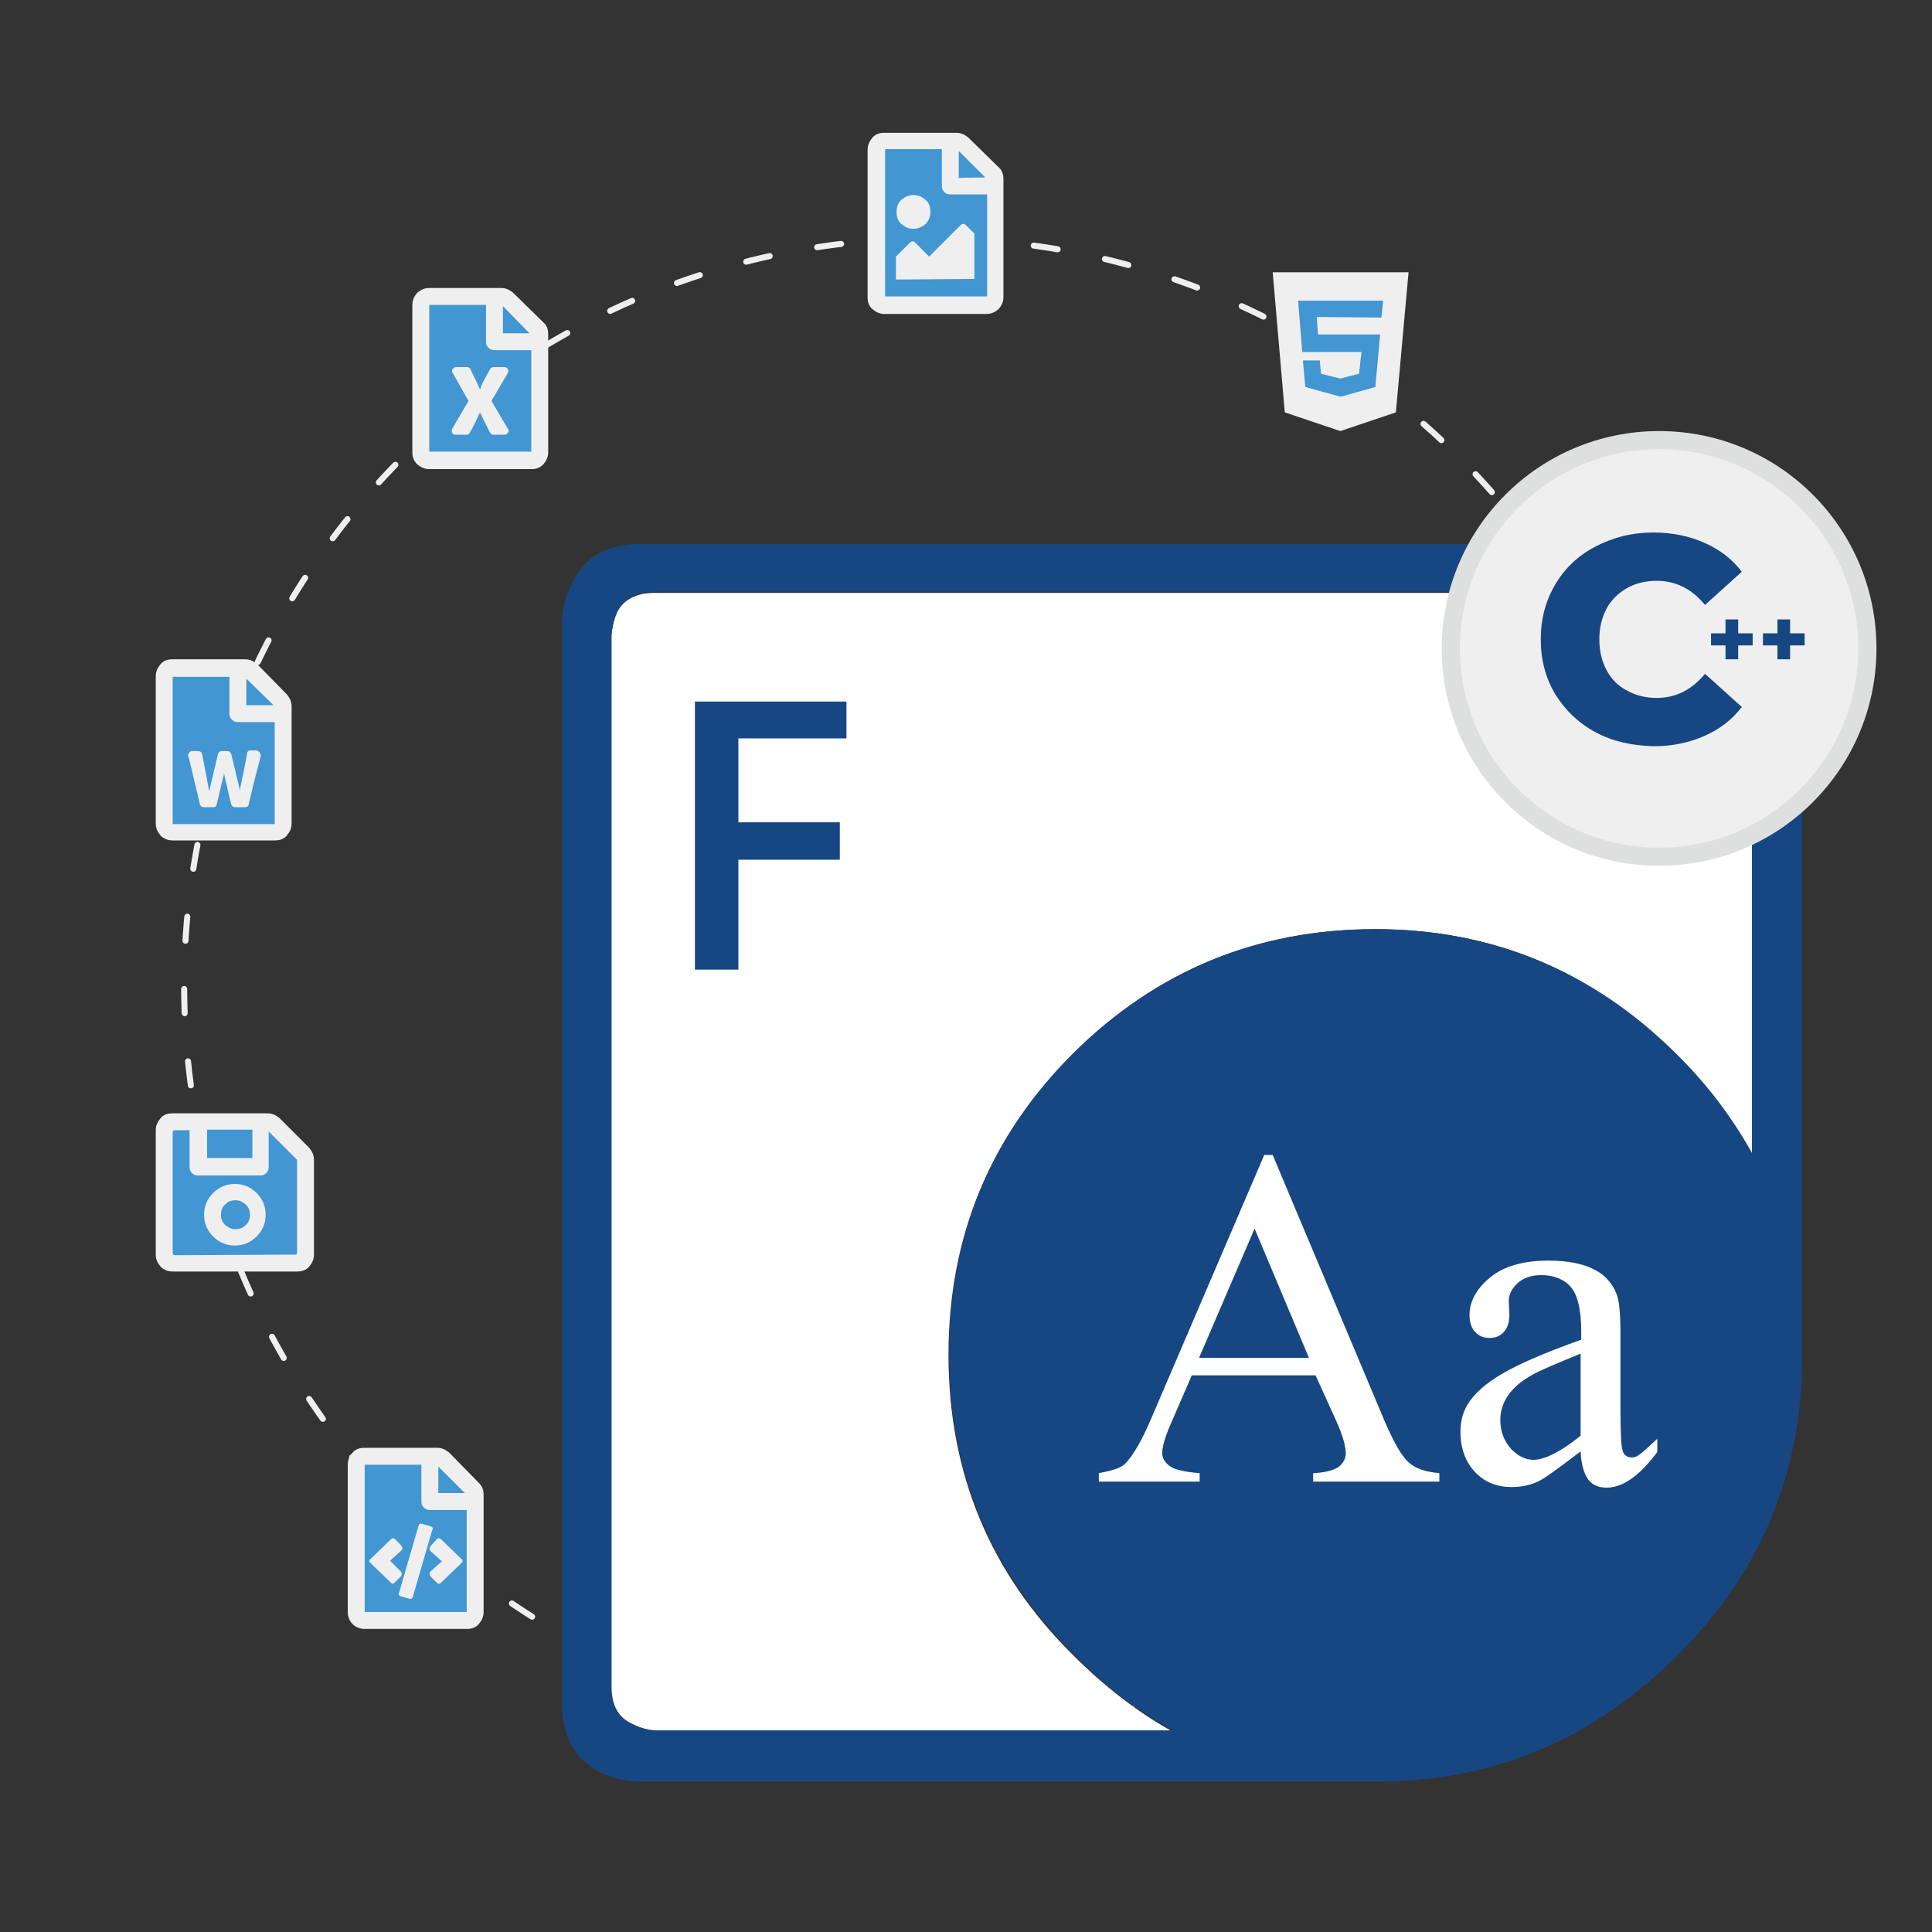 <?xml version="1.0" encoding="utf-8"?>
<!-- Generator: Adobe Illustrator 25.2.0, SVG Export Plug-In . SVG Version: 6.00 Build 0)  -->
<svg version="1.1" id="Layer_1" xmlns="http://www.w3.org/2000/svg" xmlns:xlink="http://www.w3.org/1999/xlink" x="0px" y="0px"
	 viewBox="0 0 320 320" style="enable-background:new 0 0 320 320;" xml:space="preserve">
<rect x="0" y="0" width="320" height="320" fill="#333333" stroke="none"/>
<style type="text/css">
	.st0{fill:none;stroke:#EFEFEF;stroke-linecap:round;stroke-linejoin:round;stroke-miterlimit:10;stroke-dasharray:4,8;}
	.st1{fill-rule:evenodd;clip-rule:evenodd;fill:#FFFFFF;}
	.st2{fill-rule:evenodd;clip-rule:evenodd;fill:#174782;}
	.st3{fill:#174782;}
	.st4{fill:#FFFFFF;}
	.st5{fill:#EFEFEF;}
	.st6{fill:#DEDFDF;}
	.st7{fill:#4296D2;}
</style>
<circle class="st0" cx="154.2" cy="163.2" r="123.7"/>
<g id="_x2E_NET">
	<path id="XMLID_8_" class="st1" d="M227.8,153.9c-19.6,0-36.3,6.9-50,20.6c-13.8,13.7-20.7,30.3-20.7,49.9s6.9,36.2,20.7,49.8
		c5.1,5.1,10.5,9.3,16.4,12.6h-85.8c-1.4-0.1-2.7-0.5-4-1.2c-2.1-1-3.2-3-3.2-6V105.4c0.2-1.5,0.5-2.9,1-4c1.1-2.1,3.2-3.2,6.2-3.2
		H283l1.2,0.3c1,0.2,1.9,0.4,2.7,0.8c2.2,1,3.3,3.1,3.3,6.2v85.7c-3.2-5.9-7.4-11.4-12.6-16.5C263.8,160.8,247.2,153.9,227.8,153.9z
		"/>
	<path id="XMLID_2_" class="st2" d="M227.8,153.9c19.3,0,36,6.9,49.8,20.6c5.2,5.1,9.3,10.6,12.6,16.5v-85.7c0-3.1-1.1-5.1-3.3-6.2
		c-0.8-0.3-1.7-0.6-2.7-0.8L283,98H108.5c-3,0-5.1,1.1-6.2,3.2c-0.5,1.1-0.9,2.4-1,4v174.2c0,3,1.1,5,3.2,6c1.3,0.7,2.6,1.1,4,1.2
		h85.8c-5.9-3.2-11.4-7.4-16.4-12.6c-13.8-13.6-20.7-30.2-20.7-49.8s6.9-36.2,20.7-49.9C191.6,160.8,208.2,153.9,227.8,153.9z
		 M287.7,90.3c1.9,0.3,3.3,0.8,4.4,1.4c4.3,2,6.4,5.8,6.4,11.2v121.6c0,19.5-6.9,36.1-20.8,49.8c-13.9,13.9-30.5,20.8-49.8,20.8
		h-122c-2.1,0-4.2-0.5-6.4-1.5c-4.3-2.2-6.4-6-6.4-11.3V102.9c0-2.1,0.6-4.3,1.7-6.4c2.1-4.3,5.8-6.4,11.2-6.4h179.7L287.7,90.3z"/>
	<g>
		<path class="st3" d="M122.3,160.6h-7.2v-44.4h25.1v6.1h-17.9v13.9h16.8v6.2h-16.8V160.6z"/>
	</g>
	<g>
		<path class="st4" d="M217.9,227.8h-20.5l-3.6,8.3c-0.9,2.1-1.3,3.6-1.3,4.6c0,0.8,0.4,1.5,1.2,2.1s2.4,1,5,1.2v1.4H182V244
			c2.2-0.4,3.7-0.9,4.3-1.5c1.3-1.3,2.8-3.8,4.4-7.6l18.7-43.6h1.4l18.5,44c1.5,3.5,2.8,5.8,4,6.9s2.9,1.6,5.1,1.8v1.4h-20.9V244
			c2.1-0.1,3.5-0.5,4.3-1.1c0.7-0.6,1.1-1.3,1.1-2.2c0-1.1-0.5-3-1.6-5.4L217.9,227.8z M216.8,224.9l-9-21.4l-9.2,21.4H216.8z"/>
		<path class="st4" d="M261.8,240.4c-3.7,2.8-6,4.5-6.9,4.9c-1.4,0.7-2.9,1-4.5,1c-2.5,0-4.5-0.8-6.1-2.5s-2.4-3.9-2.4-6.7
			c0-1.7,0.4-3.2,1.2-4.5c1.1-1.8,2.9-3.4,5.6-5s7-3.5,13.2-5.7v-1.4c0-3.6-0.6-6-1.7-7.3s-2.8-2-4.9-2c-1.6,0-2.9,0.4-3.9,1.3
			c-1,0.9-1.5,1.9-1.5,3l0.1,2.3c0,1.2-0.3,2.1-0.9,2.8s-1.4,1-2.4,1s-1.7-0.3-2.4-1c-0.6-0.7-0.9-1.6-0.9-2.8
			c0-2.2,1.1-4.3,3.4-6.2c2.3-1.9,5.5-2.8,9.7-2.8c3.2,0,5.8,0.5,7.8,1.6c1.5,0.8,2.7,2.1,3.4,3.8c0.5,1.1,0.7,3.4,0.7,6.9v12.1
			c0,3.4,0.1,5.5,0.2,6.3s0.3,1.3,0.6,1.5c0.3,0.3,0.6,0.4,1,0.4s0.8-0.1,1.1-0.3c0.5-0.3,1.6-1.3,3.2-2.8v2.2
			c-2.9,3.9-5.7,5.9-8.4,5.9c-1.3,0-2.3-0.4-3-1.3C262.3,244,261.9,242.5,261.8,240.4z M261.8,237.8v-13.6c-3.9,1.6-6.5,2.7-7.6,3.3
			c-2.1,1.1-3.5,2.3-4.4,3.6s-1.3,2.6-1.3,4.1c0,1.9,0.6,3.4,1.7,4.7c1.1,1.2,2.4,1.9,3.9,1.9C256,241.7,258.6,240.4,261.8,237.8z"
			/>
	</g>
</g>
<g>
	<path class="st5" d="M274.8,142c-19,0-34.5-15.5-34.5-34.5S255.8,73,274.8,73s34.5,15.5,34.5,34.5S293.9,142,274.8,142z"/>
	<path class="st6" d="M274.8,74.4c18.2,0,33,14.8,33,33s-14.8,33-33,33s-33-14.8-33-33S256.6,74.4,274.8,74.4 M274.8,71.4
		c-19.9,0-36,16.1-36,36s16.1,36,36,36s36-16.1,36-36S294.7,71.4,274.8,71.4L274.8,71.4z"/>
</g>
<g>
	<g>
		<polygon class="st7" points="212.9,47.1 231.2,48.2 229.8,65.2 222.6,70.2 215.4,66.7 		"/>
		<polygon class="st7" points="159.3,50.4 163.4,50.4 164.8,47.1 165.4,27.7 158.8,23.9 146.3,23.9 145.3,38.1 145.8,50 		"/>
		<polygon class="st7" points="89,54.9 82.1,48.7 70.4,49.1 69.9,74.9 70.7,75.8 89,75.8 		"/>
		<polygon class="st7" points="46.5,116.5 40.3,110.3 28.1,110.3 28.1,137.2 46.5,137.6 		"/>
		<polygon class="st7" points="51,191.1 44.9,185.6 28.7,185.3 27.2,187.1 27.2,208.7 50.5,209.1 		"/>
		<polygon class="st7" points="78.8,247.1 72.8,241.1 58.4,240.7 59,268 77.7,268 		"/>
	</g>
	<g>
		<g>
			<path class="st5" d="M210.8,45.1h22.5l-2.1,23.2l-9.2,3.1l-9.2-3.1L210.8,45.1z M228.8,52.6l0.3-2.8H215l0.7,8.5h9.8l-0.4,3.6
				l-3.1,0.8l-3.2-0.8l-0.2-2.2h-2.8l0.4,4.4l5.8,1.6h0.1l5.7-1.6l0.8-8.7h-10.3l-0.2-2.9L228.8,52.6L228.8,52.6z"/>
		</g>
		<g>
			<path class="st5" d="M165.4,27.7c0.6,0.5,0.8,1.2,0.8,2v19.5c0,0.8-0.3,1.4-0.8,2c-0.6,0.5-1.2,0.8-2,0.8h-16.9
				c-0.8,0-1.4-0.3-2-0.8s-0.8-1.2-0.8-2V24.8c0-0.8,0.3-1.4,0.8-2s1.2-0.8,2-0.8h11.9c0.8,0,1.4,0.3,2,0.8L165.4,27.7z M146.6,49.1
				h16.9V32.2h-6.1c-0.4,0-0.7-0.1-1-0.4c-0.3-0.3-0.4-0.6-0.4-1v-6.1h-9.4V49.1L146.6,49.1z M149.3,33.1c0.6-0.5,1.2-0.8,2-0.8
				s1.4,0.3,2,0.8s0.8,1.2,0.8,2s-0.3,1.5-0.8,2c-0.6,0.5-1.2,0.8-2,0.8s-1.4-0.3-2-0.8s-0.8-1.2-0.8-2S148.7,33.6,149.3,33.1z
				 M148.4,46.3v-3.8l2.3-2.3c0.3-0.3,0.6-0.3,0.9,0l2.3,2.3l5.2-5.2c0.3-0.3,0.6-0.3,0.9,0l1.4,1.4v7.5L148.4,46.3L148.4,46.3z
				 M163.2,29.4l-4.4-4.4v4.5C158.8,29.4,163.2,29.4,163.2,29.4z"/>
		</g>
		<g>
			<path class="st5" d="M90,53.4c0.6,0.5,0.8,1.2,0.8,2v19.5c0,0.8-0.3,1.4-0.8,2c-0.6,0.6-1.2,0.8-2,0.8H71.1c-0.8,0-1.4-0.3-2-0.8
				c-0.6-0.6-0.8-1.2-0.8-2V50.5c0-0.8,0.3-1.4,0.8-2c0.6-0.5,1.2-0.8,2-0.8H83c0.8,0,1.4,0.3,2,0.8L90,53.4z M71.1,74.8H88V58h-6.1
				c-0.4,0-0.7-0.1-1-0.4c-0.3-0.3-0.4-0.6-0.4-1v-6.1h-9.4V74.8z M83.5,60.8c0.3,0,0.5,0.1,0.6,0.3s0.1,0.5,0,0.7
				c-1.4,2.4-2.3,3.9-2.7,4.6l2.7,4.6c0.2,0.2,0.2,0.5,0,0.7C84,71.9,83.8,72,83.5,72h-1.7c-0.3,0-0.5-0.1-0.6-0.3
				c-0.1-0.1-0.6-1.2-1.7-3.4c-0.5,1.1-1,2.2-1.7,3.4c-0.1,0.2-0.3,0.3-0.6,0.3h-1.7c-0.3,0-0.5-0.1-0.6-0.3c-0.1-0.2-0.1-0.5,0-0.7
				l2.7-4.6L75,61.8c-0.2-0.2-0.2-0.5,0-0.7s0.3-0.3,0.6-0.3h1.7c0.3,0,0.5,0.1,0.6,0.3c0.3,0.7,0.9,1.8,1.6,3.4
				c0.3-0.9,0.9-2,1.7-3.4c0.1-0.2,0.3-0.3,0.6-0.3C81.8,60.8,83.5,60.8,83.5,60.8z M87.7,55.2l-4.4-4.5v4.5H87.7z"/>
		</g>
		<g>
			<path class="st5" d="M47.5,115c0.5,0.6,0.8,1.2,0.8,2v19.4c0,0.8-0.3,1.4-0.8,2s-1.2,0.8-2,0.8H28.6c-0.8,0-1.5-0.3-2-0.8
				c-0.5-0.6-0.8-1.2-0.8-2V112c0-0.8,0.3-1.4,0.8-2s1.2-0.8,2-0.8h12c0.8,0,1.4,0.3,2,0.8L47.5,115z M28.6,136.5h16.9v-16.9h-6.1
				c-0.4,0-0.7-0.1-1-0.4s-0.4-0.6-0.4-1v-6.1h-9.4V136.5z M41.5,124.3h0.9c0.2,0,0.4,0.1,0.6,0.3c0.1,0.2,0.2,0.4,0.2,0.6
				c-0.4,1.5-1.1,4.1-2,8c-0.1,0.4-0.3,0.5-0.7,0.5H39c-0.4,0-0.6-0.2-0.7-0.5c-0.3-1.1-0.6-2.5-1-4.2l-0.2-1c0,0.3-0.1,0.6-0.2,1
				l-1,4.2c-0.1,0.4-0.3,0.5-0.6,0.5h-1.5c-0.4,0-0.6-0.2-0.7-0.5c-0.1-0.5-0.4-1.8-0.9-3.8c-0.5-2.1-0.8-3.5-1-4.1
				c-0.1-0.2,0-0.4,0.1-0.6c0.2-0.2,0.3-0.3,0.5-0.3h1c0.4,0,0.6,0.2,0.7,0.6c0.7,3.7,1.1,5.7,1.1,5.8c0,0,0,0.1,0.1,0.2
				c0-0.2,0.5-2.3,1.4-6.1c0.1-0.3,0.3-0.5,0.7-0.5h0.8c0.4,0,0.6,0.2,0.7,0.5c0.9,3.8,1.4,5.7,1.4,5.9c0,0,0,0.1,0,0.2
				c0-0.2,0.5-2.2,1.2-6C40.9,124.5,41.1,124.3,41.5,124.3z M45.3,116.8l-4.5-4.4v4.4H45.3z"/>
		</g>
		<g>
			<path class="st5" d="M51.2,190.1c0.5,0.6,0.8,1.2,0.8,2v15.7c0,0.8-0.3,1.4-0.8,2s-1.2,0.8-2,0.8H28.6c-0.8,0-1.5-0.3-2-0.8
				c-0.5-0.6-0.8-1.2-0.8-2v-20.6c0-0.8,0.3-1.4,0.8-2s1.2-0.8,2-0.8h15.7c0.8,0,1.4,0.3,2,0.8L51.2,190.1z M48.9,207.8
				c0.2,0,0.3-0.1,0.3-0.4v-15.2c0-0.1,0-0.2-0.1-0.2l-4.6-4.6v5.9c0,0.4-0.1,0.7-0.4,1c-0.3,0.3-0.6,0.4-1,0.4H32.8
				c-0.4,0-0.7-0.1-1-0.4c-0.3-0.3-0.4-0.6-0.4-1v-6.1H29c-0.2,0-0.4,0.1-0.4,0.4v19.9c0,0.2,0.1,0.4,0.4,0.4L48.9,207.8L48.9,207.8
				z M35.3,197.6c1-1,2.2-1.5,3.6-1.5s2.6,0.5,3.6,1.5s1.5,2.2,1.5,3.6s-0.5,2.6-1.5,3.6s-2.2,1.5-3.6,1.5s-2.6-0.5-3.6-1.5
				s-1.5-2.2-1.5-3.6S34.3,198.6,35.3,197.6z M41.8,187.1h-7.5v4.7h7.5V187.1z M37.3,202.9c0.5,0.4,1,0.7,1.7,0.7s1.2-0.2,1.7-0.7
				c0.5-0.4,0.7-1,0.7-1.7s-0.2-1.2-0.7-1.7c-0.5-0.4-1-0.7-1.7-0.7s-1.2,0.2-1.7,0.7c-0.5,0.4-0.7,1-0.7,1.7S36.8,202.4,37.3,202.9
				z"/>
		</g>
		<g>
			<path class="st5" d="M79.3,245.6c0.6,0.6,0.8,1.2,0.8,2V267c0,0.8-0.3,1.4-0.8,2s-1.2,0.8-2,0.8H60.4c-0.8,0-1.5-0.3-2-0.8
				s-0.8-1.2-0.8-2v-24.4c0-0.8,0.3-1.4,0.8-2s1.2-0.8,2-0.8h12c0.8,0,1.4,0.3,2,0.8L79.3,245.6z M77.3,267v-16.9h-6.1
				c-0.4,0-0.7-0.1-1-0.4c-0.3-0.3-0.4-0.6-0.4-1v-6.1h-9.4V267H77.3z M66.4,260.3c0.2,0.2,0.2,0.5,0,0.8l-1,1
				c-0.1,0.1-0.2,0.2-0.4,0.2c-0.1,0-0.2-0.1-0.3-0.2l-3.3-3.2c-0.3-0.2-0.3-0.5,0-0.7l3.3-3.2c0.3-0.3,0.5-0.3,0.8,0l1,1v0.1
				c0.2,0.2,0.2,0.5,0,0.7l-1.9,1.7L66.4,260.3z M69.9,252.4l1.4,0.4c0.3,0.1,0.5,0.3,0.3,0.6l-3.2,11c-0.1,0.4-0.3,0.5-0.6,0.4
				l-1.4-0.4c-0.3-0.1-0.5-0.3-0.3-0.6l3.2-11C69.4,252.4,69.6,252.3,69.9,252.4z M71.3,256.9c-0.2-0.2-0.2-0.5,0-0.8l1-1.1
				c0.2-0.3,0.5-0.3,0.8,0l3.3,3.2c0.3,0.2,0.3,0.5,0,0.7l-3.3,3.2c-0.3,0.3-0.5,0.3-0.8,0l-1-1V261c-0.2-0.2-0.2-0.5,0-0.7l1.9-1.7
				L71.3,256.9z M72.6,242.9v4.4H77L72.6,242.9z"/>
		</g>
	</g>
</g>
<g id="CPP_1_">
	<g>
		<path class="st3" d="M264.3,121.3c-2.8-1.5-5-3.6-6.7-6.3c-1.6-2.7-2.4-5.7-2.4-9.1c0-3.4,0.8-6.4,2.4-9.1s3.8-4.8,6.7-6.3
			s6-2.3,9.6-2.3c3.1,0,5.9,0.6,8.4,1.7c2.5,1.1,4.6,2.7,6.2,4.8l-6.1,5.5c-2.2-2.7-4.9-4-8-4c-1.8,0-3.5,0.4-4.9,1.2
			c-1.4,0.8-2.6,1.9-3.4,3.4s-1.2,3.2-1.2,5.1s0.4,3.6,1.2,5.1s1.9,2.6,3.4,3.4s3.1,1.2,4.9,1.2c3.1,0,5.8-1.3,8-4l6.1,5.5
			c-1.6,2.1-3.7,3.7-6.2,4.8c-2.5,1.1-5.3,1.7-8.4,1.7C270.3,123.5,267.1,122.8,264.3,121.3z"/>
	</g>
	<g>
		<path class="st3" d="M290.3,106.9h-2.4v2.3h-2.1v-2.3h-2.4v-2h2.4v-2.3h2.1v2.3h2.4V106.9z"/>
		<path class="st3" d="M298.9,106.9h-2.4v2.3h-2.1v-2.3H292v-2h2.4v-2.3h2.1v2.3h2.4V106.9z"/>
	</g>
</g>
</svg>
